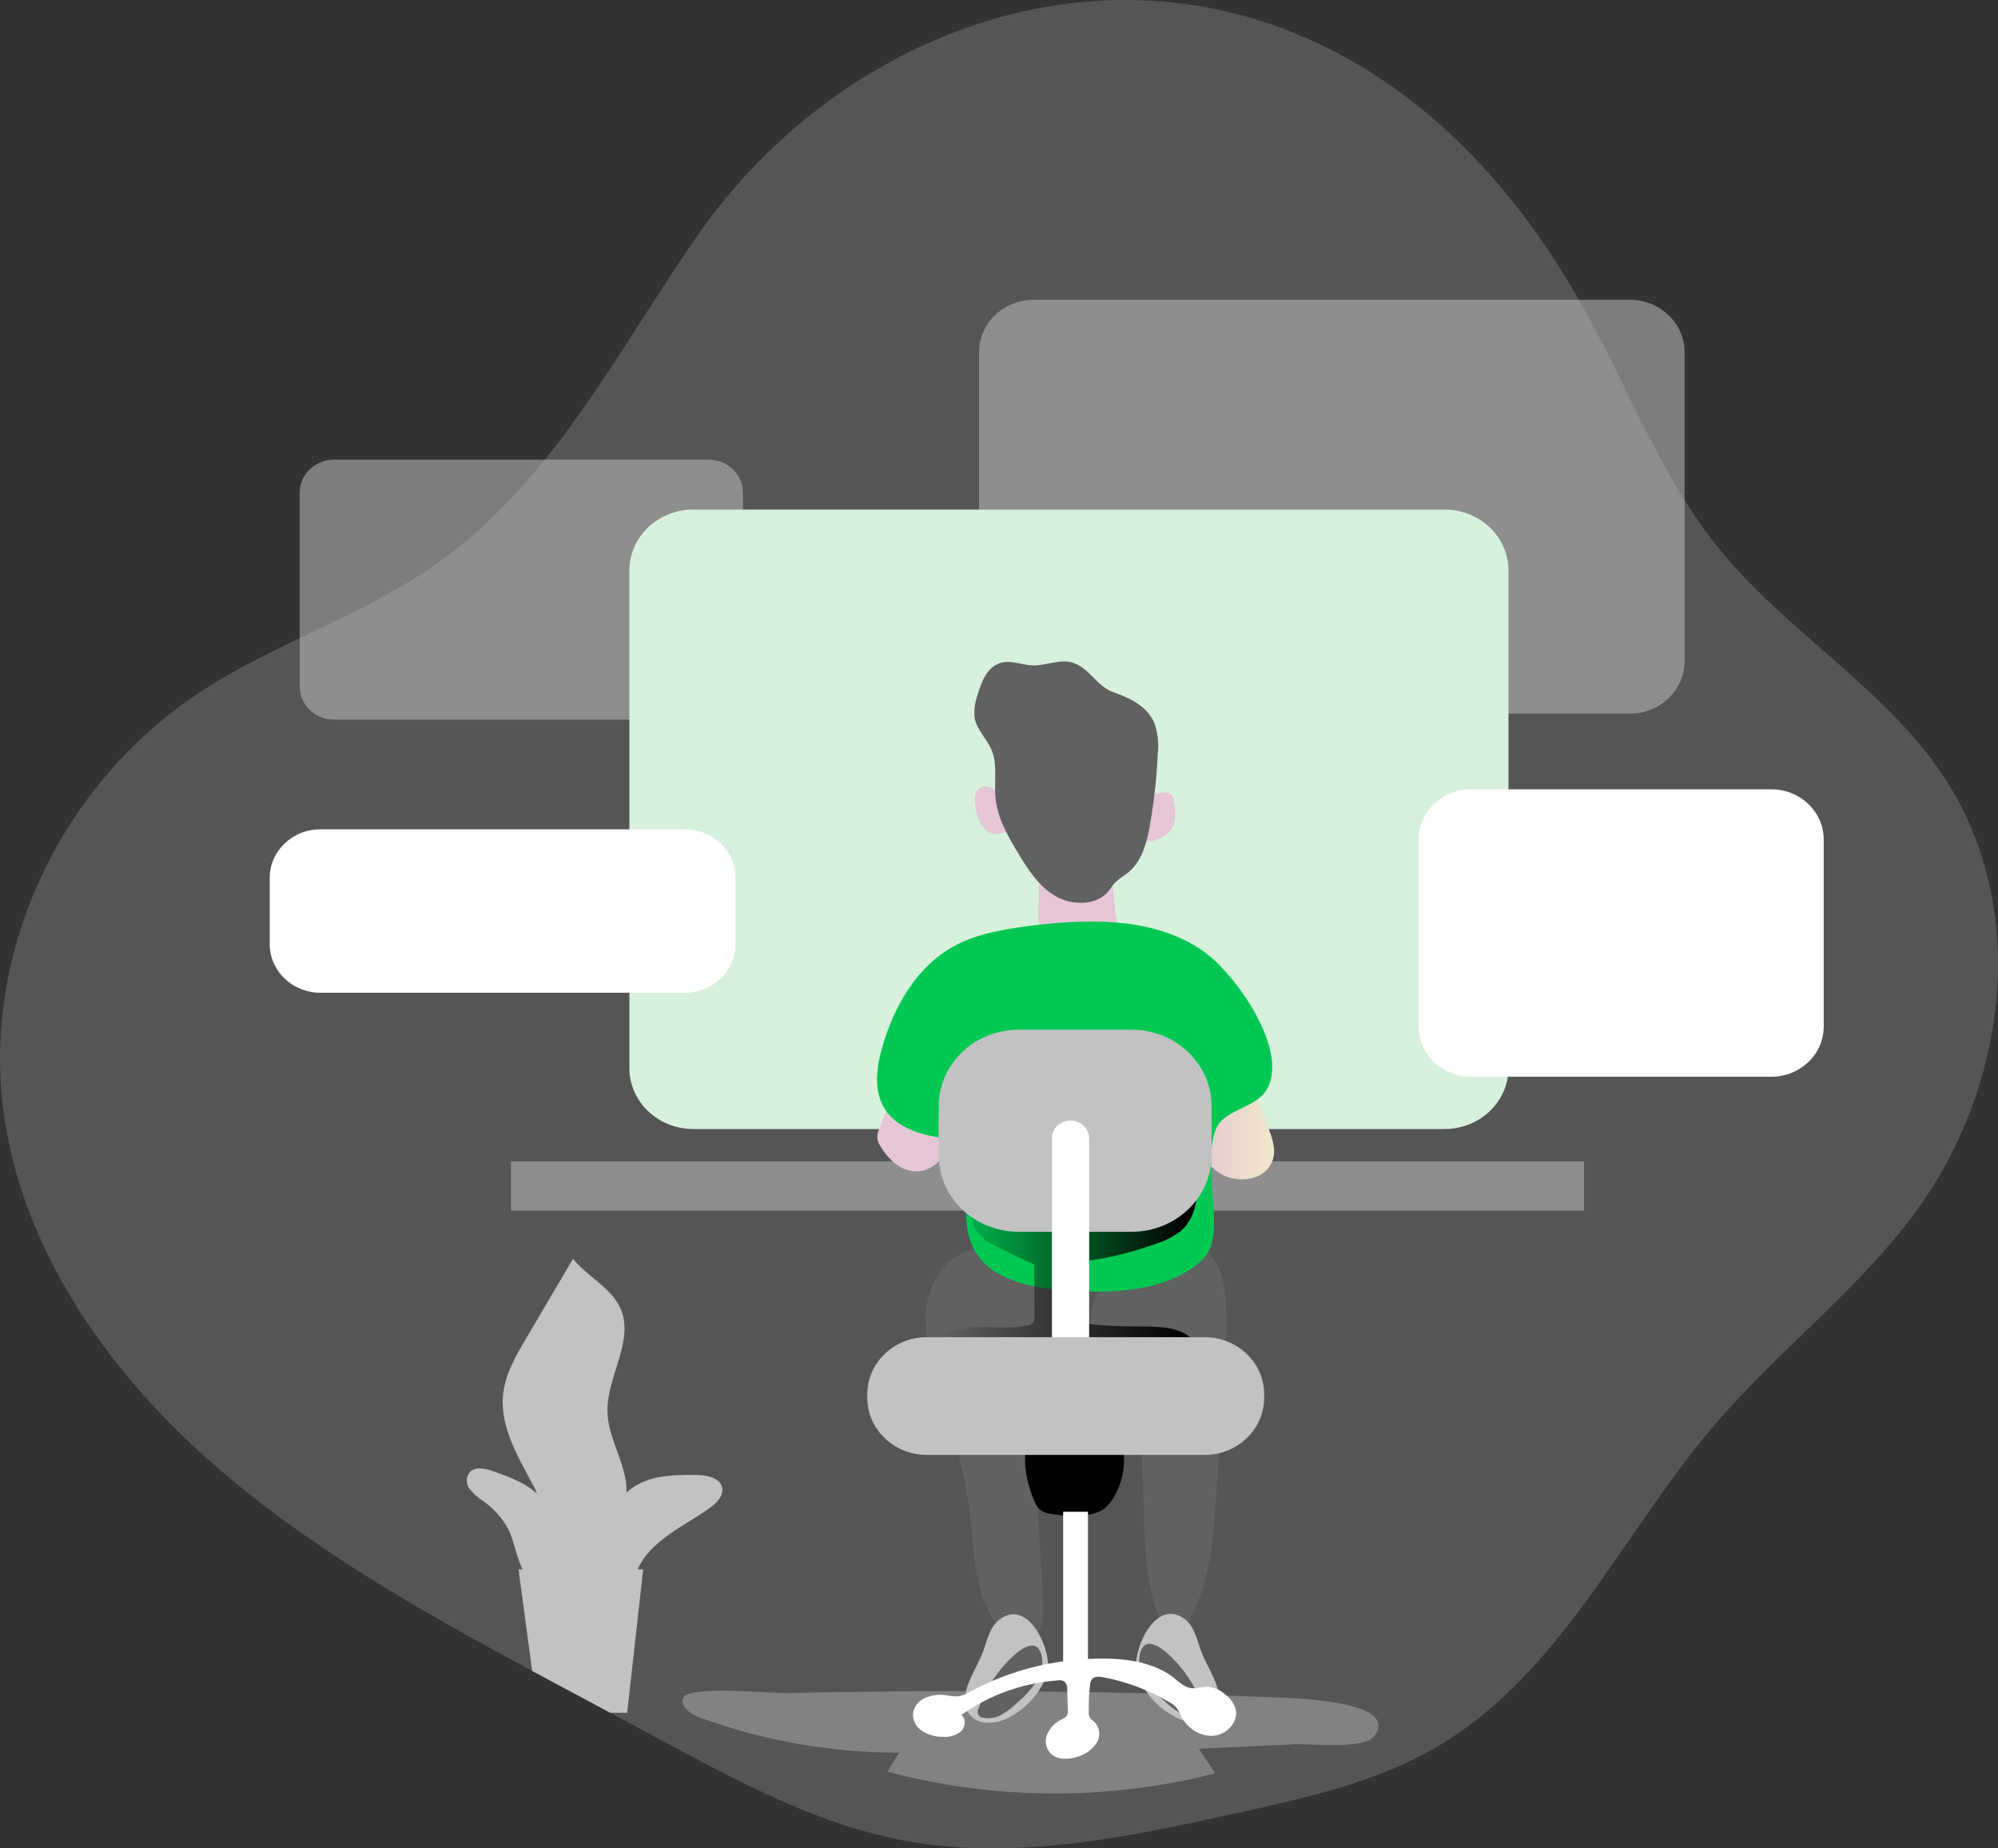 <svg width="200" height="185" viewBox="0 0 200 185" fill="none" xmlns="http://www.w3.org/2000/svg">
<rect x="0" y="0" width="200" height="185" fill="#333333" stroke="none"/>
<g id="services_picture">
<path id="path1353" opacity="0.24" d="M191.823 121.196C186.079 129.075 178.021 135.138 171.648 142.591C162.291 153.515 156.238 167.7 143.569 174.988C137.576 178.43 130.642 179.968 123.845 181.461C112.923 183.864 101.605 186.268 90.597 184.237C82.158 182.685 74.5 178.616 67 174.601L61.065 171.414C59.756 170.705 58.433 170.008 57.11 169.297L53.255 167.23C41.937 161.131 30.691 154.767 21.153 146.36C10.525 137.028 2.077 124.746 0.321 111.031C-1.716 95.181 6.08 78.534 19.796 69.425C27.321 64.418 36.292 61.632 43.684 56.438C55.349 48.244 61.769 35.139 69.779 23.626C84.624 2.282 113.17 -7.933 137.209 7.239C146.552 13.129 153.62 21.878 158.813 31.365C163.201 39.363 166.427 48.039 172.263 55.14C178.926 63.252 188.625 68.87 194.455 77.55C203.188 90.542 201.075 108.514 191.823 121.196Z" fill="#C2C2C2"/>
<path id="path1355" opacity="0.42" d="M68.526 169.766C67.826 170.499 68.973 171.519 69.954 171.873C76.35 174.215 83.141 175.418 89.99 175.425L88.824 177.322C99.56 180.173 110.898 180.23 121.663 177.486L120.007 175.029L129.626 174.573C131.154 174.505 136.513 175.106 137.526 173.808C140.444 170.071 128.569 169.926 127.294 169.876C114.625 169.368 101.948 169.173 89.262 169.288C85.804 169.318 82.345 169.372 78.887 169.448C77.25 169.502 69.544 168.728 68.526 169.766Z" fill="#C2C2C2"/>
<path id="path1357" d="M122.588 136.087C122.331 140.942 122.025 145.807 121.669 150.68C121.564 153.143 121.229 155.593 120.67 158C120.295 159.431 119.765 160.821 119.09 162.147C118.799 162.716 118.385 163.335 117.733 163.399C116.91 163.481 116.339 162.639 116.044 161.897C114.573 158.256 114.573 154.267 114.478 150.371C114.424 148.356 114.34 146.339 114.226 144.321C114.088 141.885 113.812 139.25 112.089 137.447C111.565 136.902 110.927 136.455 110.413 135.895C108.315 133.619 108.943 129.782 111.203 127.638C112.96 125.976 118.057 123.782 120.517 125.157C123.44 126.786 122.726 133.46 122.588 136.087Z" fill="#606161"/>
<path id="path1359" d="M107.861 127.75C108.596 128.866 108.942 130.177 108.846 131.492C108.727 135.448 106.271 138.949 105.038 142.731C103.192 148.445 104.22 154.567 104.405 160.562C104.491 161.387 104.384 162.221 104.091 163.002C103.936 163.389 103.661 163.722 103.303 163.956C102.945 164.191 102.521 164.314 102.088 164.313C101.46 164.201 100.894 163.878 100.493 163.403C97.466 160.307 97.566 155.586 97.067 151.381C96.505 146.697 94.987 142.171 93.692 137.624C93.107 135.571 92.559 133.468 92.697 131.347C92.835 129.226 93.768 127.045 95.6 125.843C98.927 123.667 105.486 124.496 107.861 127.75Z" fill="#606161"/>
<path id="path1365" opacity="0.52" d="M103.501 71.428H163.127C166.166 71.428 168.629 69.073 168.629 66.166V35.262C168.629 32.356 166.166 30 163.127 30H103.501C100.463 30 98 32.356 98 35.262V66.166C98 69.073 100.463 71.428 103.501 71.428Z" fill="#C2C2C2"/>
<path id="path1371" opacity="0.52" d="M33.455 72.029H70.916C72.825 72.029 74.371 70.549 74.371 68.724V49.305C74.371 47.48 72.825 46 70.916 46H33.455C31.547 46 30 47.48 30 49.305V68.724C30 70.549 31.547 72.029 33.455 72.029Z" fill="#C2C2C2"/>
<path id="path1375" opacity="0.52" d="M51.148 121.162H158.561V116.236H51.148V121.162Z" fill="#C2C2C2"/>
<path id="path1377" d="M72.115 109.898H142.378C145.68 109.898 148.356 107.338 148.356 104.181V57.563C148.356 54.405 145.68 51.845 142.378 51.845H72.115C68.814 51.845 66.138 54.405 66.138 57.563V104.181C66.138 107.338 68.814 109.898 72.115 109.898Z" fill="#C2C2C2"/>
<path id="path1379" d="M69.398 113H144.601C148.136 113 151 110.266 151 106.894V57.106C151 53.734 148.136 51 144.601 51H69.398C65.865 51 63 53.734 63 57.106V106.894C63 110.266 65.865 113 69.398 113Z" fill="#D7F1DD"/>
<path id="path1491" d="M127.024 113.048C127.362 113.958 127.681 114.914 127.471 115.852C127.395 116.176 127.258 116.485 127.066 116.762C126.115 118.173 123.859 118.392 122.307 117.545C120.756 116.698 119.88 115.078 119.452 113.448C119.283 112.902 119.226 112.331 119.286 111.764C119.424 110.776 120.108 109.943 120.822 109.215C121.775 108.268 123.521 107.03 124.801 108.168C125.953 109.188 126.515 111.687 127.024 113.048Z" fill="url(#paint0_linear)"/>
<path id="path1493" d="M88.102 112.772C87.894 113.148 87.796 113.571 87.821 113.996C87.879 114.269 87.992 114.529 88.154 114.761C88.555 115.448 89.09 116.056 89.73 116.55C90.376 117.045 91.194 117.287 92.019 117.228C93.237 117.101 94.204 116.177 94.851 115.18C95.523 114.232 95.877 113.111 95.865 111.966C95.827 111.363 95.651 110.775 95.348 110.244C95.045 109.714 94.624 109.254 94.113 108.898C93.194 108.26 91.281 107.682 90.244 108.411C89.206 109.139 88.621 111.597 88.102 112.772Z" fill="url(#paint1_linear)"/>
<path id="path1495" d="M116.209 79.338C116.378 79.291 116.556 79.282 116.729 79.311C116.902 79.34 117.066 79.407 117.208 79.506C117.407 79.723 117.522 79.997 117.537 80.285C117.658 80.865 117.682 81.459 117.608 82.046C117.528 82.63 117.229 83.166 116.766 83.553C116.405 83.807 115.998 83.995 115.566 84.109C115.242 84.249 114.872 84.262 114.538 84.145C114.392 84.05 114.27 83.925 114.182 83.779C114.093 83.634 114.039 83.471 114.024 83.303C113.648 81.541 114.224 79.684 116.209 79.338Z" fill="url(#paint2_linear)"/>
<path id="path1497" d="M98.881 78.731C98.692 78.686 98.494 78.686 98.305 78.731C98.098 78.824 97.924 78.972 97.803 79.157C97.681 79.341 97.618 79.556 97.619 79.774C97.589 80.202 97.617 80.632 97.705 81.053C97.787 81.757 98.089 82.422 98.571 82.96C98.814 83.219 99.141 83.392 99.499 83.452C99.858 83.511 100.227 83.454 100.546 83.288C102.569 81.95 100.665 79.105 98.881 78.731Z" fill="url(#paint3_linear)"/>
<path id="path1499" d="M111.683 91.452C111.777 91.864 111.803 92.288 111.759 92.708C111.583 93.874 110.369 94.689 109.151 94.834C107.933 94.98 106.714 94.588 105.577 94.156C105.227 94.043 104.904 93.867 104.625 93.637C104.346 93.358 104.156 93.009 104.077 92.631C103.941 91.975 103.899 91.304 103.954 90.637L104.03 88.288C104.007 87.829 104.101 87.371 104.306 86.954C104.782 86.176 105.872 86.044 106.819 85.985C108.061 85.935 109.931 85.985 110.75 87.068C111.569 88.152 111.474 90.191 111.683 91.452Z" fill="url(#paint4_linear)"/>
<path id="path1501" d="M115.515 72.281C115.885 73.272 116.016 74.33 115.896 75.376C115.79 77.792 115.526 80.198 115.106 82.582C114.792 84.371 114.297 86.292 112.817 87.421C112.394 87.693 111.994 87.998 111.622 88.331C111.365 88.596 111.185 88.923 110.947 89.21C109.742 90.653 107.315 90.653 105.659 89.692C104.003 88.732 102.941 87.084 101.97 85.482C100.9 83.716 99.838 81.867 99.648 79.833C99.491 78.221 99.886 76.523 99.243 75.026C98.767 73.924 97.782 73.041 97.563 71.871C97.479 71.083 97.579 70.287 97.858 69.54C98.244 68.216 98.834 66.686 100.238 66.327C101.261 66.063 102.318 66.563 103.379 66.595C104.731 66.641 106.106 65.917 107.391 66.327C109.043 66.855 109.771 68.675 111.418 69.267C113.064 69.859 114.749 70.606 115.515 72.281Z" fill="#606161"/>
<path id="path1503" d="M120.973 95.606C116.146 91.777 109.183 91.873 102.972 92.683C100.407 93.016 97.794 93.457 95.538 94.677C91.759 96.725 89.522 100.686 88.347 104.692C87.723 106.817 87.395 109.244 88.642 111.11C89.951 113.04 92.559 113.705 94.948 113.96C95.314 113.967 95.672 114.066 95.986 114.246C96.315 114.538 96.521 114.935 96.566 115.362C97.233 118.685 95.881 122.418 97.666 125.336C99.393 128.153 103.253 128.895 106.656 129.145C111.059 129.468 115.832 129.35 119.406 126.869C119.999 126.488 120.504 125.994 120.887 125.418C121.477 124.453 121.51 123.278 121.524 122.162C121.562 119.732 120.635 114.843 121.871 112.699C122.91 110.914 125.865 110.905 126.902 108.866C128.868 104.988 123.927 97.945 120.973 95.606Z" fill="#00C853"/>
<path id="path1505" d="M103.52 126.583L103.553 131.758C103.577 131.957 103.537 132.159 103.439 132.336C103.281 132.523 103.052 132.642 102.801 132.668C101.336 132.996 99.803 132.809 98.299 132.814C96.795 132.818 95.172 133.074 94.092 134.079C95.734 135.24 97.852 135.559 99.884 135.786C102.892 136.129 105.906 136.357 108.927 136.47C110.885 136.607 112.853 136.509 114.786 136.178C116.484 135.852 118.077 135.142 119.43 134.106C118.103 132.741 115.904 132.768 113.962 132.768C112.073 132.768 110.185 132.665 108.308 132.458C108.096 132.462 107.885 132.423 107.69 132.345C107.494 132.267 107.317 132.15 107.17 132.003C107.012 131.734 106.949 131.423 106.99 131.116C107.026 129.967 107.177 128.823 107.442 127.702C107.498 127.332 107.654 126.982 107.894 126.687C108.318 126.341 108.85 126.139 109.407 126.114C111.611 125.762 113.772 125.198 115.856 124.429C116.715 124.157 117.513 123.736 118.212 123.187C120.087 121.557 120.006 118.748 119.573 116.358C116.122 118.274 112.225 119.335 108.237 119.444C105.509 119.517 99.594 118.398 97.676 120.91C96.724 122.18 97.737 123.355 98.789 124.233C99.246 124.606 103.52 126.533 103.52 126.583Z" fill="url(#paint5_linear)"/>
<path id="path1507" d="M113.288 103.063H101.961C97.547 103.063 93.97 106.485 93.97 110.706V113.934C93.97 118.155 97.547 121.577 101.961 121.577H113.288C117.701 121.577 121.279 118.155 121.279 113.934V110.706C121.279 106.485 117.701 103.063 113.288 103.063Z" fill="#C2C2C2"/>
<path id="path1509" d="M113.288 103.063H101.961C97.547 103.063 93.97 106.485 93.97 110.706V113.934C93.97 118.155 97.547 121.577 101.961 121.577H113.288C117.701 121.577 121.279 118.155 121.279 113.934V110.706C121.279 106.485 117.701 103.063 113.288 103.063Z" fill="url(#paint6_linear)"/>
<path id="path1511" d="M113.288 104.769H101.961C97.547 104.769 93.97 108.191 93.97 112.412V115.64C93.97 119.861 97.547 123.283 101.961 123.283H113.288C117.701 123.283 121.279 119.861 121.279 115.64V112.412C121.279 108.191 117.701 104.769 113.288 104.769Z" fill="#C2C2C2"/>
<path id="path1513" d="M111.825 114.986C111.008 115.332 110.147 115.577 109.264 115.714C106.885 116.133 104.105 116.042 102.392 114.389C102.123 114.138 101.906 113.842 101.749 113.515C101.274 112.409 101.897 111.075 102.92 110.374C103.943 109.673 105.243 109.486 106.495 109.427C108.027 109.354 110.94 109.104 112.277 110.092C113.876 111.276 113.629 114.175 111.825 114.986Z" fill="url(#paint7_linear)"/>
<path id="path1515" d="M107.159 141.573H107.164C108.191 141.573 109.024 140.775 109.024 139.792V113.928C109.024 112.945 108.191 112.148 107.164 112.148H107.159C106.131 112.148 105.298 112.945 105.298 113.928V139.792C105.298 140.775 106.131 141.573 107.159 141.573Z" fill="white"/>
<path id="path1517" d="M118.625 162.073C119.578 162.825 119.815 164.126 120.234 165.26C120.815 166.808 121.891 168.215 122.032 169.854C122.096 170.339 122.011 170.832 121.791 171.274C121.578 171.615 121.275 171.898 120.912 172.092C120.55 172.287 120.141 172.388 119.725 172.385C118.892 172.368 118.08 172.132 117.378 171.701C116.138 170.994 115.114 169.989 114.408 168.783C114.049 168.194 113.819 167.541 113.733 166.863C113.537 164.81 115.765 159.888 118.625 162.073Z" fill="#C2C2C2"/>
<path id="path1519" d="M120.396 170.756C120.463 170.875 120.499 171.009 120.499 171.145C120.499 171.28 120.463 171.414 120.396 171.534C120.287 171.646 120.14 171.721 119.982 171.748C119.326 171.869 118.647 171.75 118.078 171.415C117.517 171.086 117.002 170.69 116.546 170.237C115.839 169.643 115.214 168.967 114.685 168.224C114.155 167.47 113.939 166.551 114.08 165.653C114.585 163.185 116.86 165.397 117.698 166.307C118.893 167.607 119.81 169.118 120.396 170.756Z" fill="#606161"/>
<path id="path1521" d="M100.01 162.123C99.058 162.873 98.82 164.175 98.401 165.309C97.82 166.857 96.745 168.268 96.602 169.902C96.54 170.389 96.624 170.884 96.845 171.327C97.058 171.667 97.361 171.949 97.723 172.143C98.086 172.337 98.495 172.437 98.91 172.433C99.743 172.419 100.556 172.182 101.257 171.75C102.498 171.045 103.523 170.038 104.226 168.832C104.587 168.243 104.817 167.589 104.902 166.911C105.093 164.858 102.865 159.919 100.01 162.123Z" fill="#C2C2C2"/>
<path id="path1523" d="M97.976 170.935C97.91 171.055 97.876 171.189 97.876 171.324C97.876 171.461 97.91 171.593 97.976 171.714C98.088 171.826 98.235 171.901 98.395 171.927C99.051 172.044 99.728 171.926 100.299 171.596C100.857 171.264 101.37 170.868 101.827 170.416C102.536 169.823 103.163 169.145 103.692 168.399C104.221 167.646 104.437 166.73 104.297 165.832C103.787 163.36 101.517 165.573 100.675 166.488C99.48 167.788 98.564 169.298 97.976 170.935Z" fill="#606161"/>
<path id="path1525" d="M110.211 151.237C109.444 151.585 108.598 151.742 107.75 151.692C106.813 151.744 105.872 151.678 104.952 151.497C104.642 151.438 104.351 151.308 104.105 151.119C103.899 150.938 103.737 150.718 103.629 150.472C102.853 148.834 101.977 145.438 103.181 144.058C104.557 142.475 110.016 142.197 111.748 143.858C113.428 145.416 112.21 150.113 110.211 151.237Z" fill="#C2C2C2"/>
<path id="path1527" d="M110.211 151.237C109.444 151.585 108.598 151.742 107.75 151.692C106.813 151.744 105.872 151.678 104.952 151.497C104.642 151.438 104.351 151.308 104.105 151.119C103.899 150.938 103.737 150.718 103.629 150.472C102.853 148.834 101.977 145.438 103.181 144.058C104.557 142.475 110.016 142.197 111.748 143.858C113.428 145.416 112.21 150.113 110.211 151.237Z" fill="url(#paint8_linear)"/>
<path id="path1529" d="M106.421 166.639H108.905V151.308H106.421V166.639Z" fill="white"/>
<path id="path1531" d="M117.474 167.91C118.026 168.342 118.564 168.884 119.272 168.967C119.787 169.021 120.301 168.811 120.825 168.811C121.514 168.858 122.163 169.137 122.657 169.599C123.123 169.952 123.473 170.426 123.666 170.964C124.051 172.221 122.881 173.595 121.514 173.723C120.148 173.85 118.835 172.958 118.235 171.784C118.106 171.462 117.937 171.156 117.731 170.873C117.533 170.67 117.304 170.499 117.05 170.364C115.029 169.165 112.8 168.322 110.468 167.874C110.063 167.796 109.568 167.76 109.311 168.065C109.187 168.239 109.119 168.446 109.116 168.657C109.011 169.564 108.968 170.476 108.988 171.387C108.975 171.563 109.01 171.738 109.088 171.897C109.211 172.062 109.362 172.205 109.535 172.32C109.81 172.601 109.983 172.958 110.028 173.34C110.072 173.721 109.986 174.107 109.783 174.437C109.352 175.09 108.692 175.575 107.922 175.804C107.008 176.126 105.856 176.181 105.176 175.512C104.935 175.253 104.775 174.936 104.712 174.595C104.649 174.255 104.686 173.904 104.819 173.581C105.093 172.939 105.6 172.412 106.246 172.098C106.471 172.016 106.666 171.874 106.808 171.688C106.887 171.517 106.916 171.328 106.894 171.142L106.827 169.112C106.847 168.957 106.828 168.8 106.772 168.653C106.716 168.507 106.624 168.375 106.503 168.27C106.313 168.175 106.095 168.145 105.885 168.183C102.387 168.441 99.037 169.643 96.223 171.647C96.737 172.03 96.647 172.858 96.185 173.295C95.677 173.696 95.023 173.889 94.367 173.832C93.646 173.839 92.938 173.642 92.335 173.264C92.033 173.074 91.787 172.814 91.62 172.509C91.453 172.202 91.371 171.861 91.383 171.516C91.431 171.166 91.574 170.835 91.797 170.553C92.02 170.273 92.315 170.052 92.654 169.913C93.335 169.641 94.084 169.562 94.81 169.69C95.183 169.766 95.566 169.795 95.947 169.777C96.375 169.692 96.782 169.529 97.147 169.298C100.443 167.518 104.099 166.432 107.869 166.112C111.03 165.843 114.918 165.908 117.474 167.91Z" fill="white"/>
<path id="path1533" d="M147.245 107.765H177.31C180.207 107.765 182.554 105.519 182.554 102.748V84.016C182.554 81.246 180.207 79 177.31 79H147.245C144.349 79 142 81.246 142 84.016V102.748C142 105.519 144.349 107.765 147.245 107.765Z" fill="white"/>
<path id="path1535" d="M32.078 99.36H68.549C71.354 99.36 73.627 97.186 73.627 94.503V87.857C73.627 85.174 71.354 83 68.549 83H32.078C29.273 83 27 85.174 27 87.857V94.503C27 97.186 29.273 99.36 32.078 99.36Z" fill="white"/>
<path id="path1543" d="M92.789 145.618H120.57C123.869 145.618 126.542 143.06 126.542 139.905V139.545C126.542 136.39 123.869 133.833 120.57 133.833H92.789C89.491 133.833 86.816 136.39 86.816 139.545V139.905C86.816 143.06 89.491 145.618 92.789 145.618Z" fill="#C2C2C2"/>
<path id="path1545" d="M92.789 145.618H120.57C123.869 145.618 126.542 143.06 126.542 139.905V139.545C126.542 136.39 123.869 133.833 120.57 133.833H92.789C89.491 133.833 86.816 136.39 86.816 139.545V139.905C86.816 143.06 89.491 145.618 92.789 145.618Z" fill="url(#paint9_linear)"/>
<path id="path1605" d="M53.495 148.893C51.92 145.916 49.993 142.824 50.364 139.507C50.587 137.499 51.649 135.678 52.686 133.917L57.36 125.991C58.788 127.766 61.139 128.846 62.081 130.894C63.595 134.185 60.654 137.827 60.811 141.418C60.915 144.182 62.833 146.699 62.714 149.462C62.638 151.47 59.316 158.047 56.627 157.796C55.204 157.665 54.39 150.578 53.495 148.893Z" fill="#C2C2C2"/>
<path id="path1607" d="M53.495 148.893C51.92 145.916 49.993 142.824 50.364 139.507C50.587 137.499 51.649 135.678 52.686 133.917L57.36 125.991C58.788 127.766 61.139 128.846 62.081 130.894C63.595 134.185 60.654 137.827 60.811 141.418C60.915 144.182 62.833 146.699 62.714 149.462C62.638 151.47 59.316 158.047 56.627 157.796C55.204 157.665 54.39 150.578 53.495 148.893Z" fill="url(#paint10_linear)"/>
<path id="path1609" d="M69.584 147.625C70.645 147.625 71.964 147.83 72.268 148.808C72.516 149.664 71.731 150.451 70.983 150.979C68.38 152.801 65.12 154.198 63.844 157.034C61.726 161.741 55.73 158.723 58.833 154.649C60.118 152.964 61.212 150.702 62.812 149.296C64.649 147.671 67.219 147.598 69.584 147.625Z" fill="#C2C2C2"/>
<path id="path1611" d="M69.584 147.625C70.645 147.625 71.964 147.83 72.268 148.808C72.516 149.664 71.731 150.451 70.983 150.979C68.38 152.801 65.12 154.198 63.844 157.034C61.726 161.741 55.73 158.723 58.833 154.649C60.118 152.964 61.212 150.702 62.812 149.296C64.649 147.671 67.219 147.598 69.584 147.625Z" fill="url(#paint11_linear)"/>
<path id="path1613" d="M54.047 149.801C52.853 148.5 51.078 147.857 49.383 147.257C48.579 146.974 47.546 146.743 47.004 147.361C46.825 147.603 46.728 147.891 46.728 148.187C46.728 148.484 46.825 148.772 47.004 149.014C47.377 149.487 47.832 149.894 48.35 150.22C49.393 150.95 50.247 151.899 50.849 152.992C51.453 154.171 51.615 155.514 52.153 156.725C52.691 157.936 53.814 159.078 55.185 159.023C55.722 158.972 56.231 158.769 56.648 158.441C57.064 158.113 57.37 157.674 57.526 157.18C58.059 155.609 57.35 154.904 56.47 153.793C55.494 152.559 55.137 150.981 54.047 149.801Z" fill="#C2C2C2"/>
<path id="path1615" d="M54.047 149.801C52.853 148.5 51.078 147.857 49.383 147.257C48.579 146.974 47.546 146.743 47.004 147.361C46.825 147.603 46.728 147.891 46.728 148.187C46.728 148.484 46.825 148.772 47.004 149.014C47.377 149.487 47.832 149.894 48.35 150.22C49.393 150.95 50.247 151.899 50.849 152.992C51.453 154.171 51.615 155.514 52.153 156.725C52.691 157.936 53.814 159.078 55.185 159.023C55.722 158.972 56.231 158.769 56.648 158.441C57.064 158.113 57.37 157.674 57.526 157.18C58.059 155.609 57.35 154.904 56.47 153.793C55.494 152.559 55.137 150.981 54.047 149.801Z" fill="url(#paint12_linear)"/>
<path id="path1617" d="M64.383 157.072L62.779 171.424H61.08C59.772 170.714 58.448 170.017 57.125 169.307L53.27 167.24L51.904 157.072H64.383Z" fill="#C2C2C2"/>
<path id="path1619" d="M64.383 157.072L62.779 171.424H61.08C59.772 170.714 58.448 170.017 57.125 169.307L53.27 167.24L51.904 157.072H64.383Z" fill="url(#paint13_linear)"/>
</g>
<defs>
<linearGradient id="paint0_linear" x1="119.276" y1="112.884" x2="127.538" y2="112.884" gradientUnits="userSpaceOnUse">
<stop stop-color="#E5C6D6"/>
<stop offset="0.42" stop-color="#EAD4D0"/>
<stop offset="1" stop-color="#F0E9CB"/>
</linearGradient>
<linearGradient id="paint1_linear" x1="2239.52" y1="2392.51" x2="2375.86" y2="2392.51" gradientUnits="userSpaceOnUse">
<stop stop-color="#E5C6D6"/>
<stop offset="0.42" stop-color="#EAD4D0"/>
<stop offset="1" stop-color="#F0E9CB"/>
</linearGradient>
<linearGradient id="paint2_linear" x1="1317.05" y1="973.396" x2="1346.36" y2="973.396" gradientUnits="userSpaceOnUse">
<stop stop-color="#E5C6D6"/>
<stop offset="0.42" stop-color="#EAD4D0"/>
<stop offset="1" stop-color="#F0E9CB"/>
</linearGradient>
<linearGradient id="paint3_linear" x1="1194.3" y1="937.964" x2="1224.85" y2="937.964" gradientUnits="userSpaceOnUse">
<stop stop-color="#E5C6D6"/>
<stop offset="0.42" stop-color="#EAD4D0"/>
<stop offset="1" stop-color="#F0E9CB"/>
</linearGradient>
<linearGradient id="paint4_linear" x1="2468.67" y1="1868.01" x2="2598.26" y2="1868.01" gradientUnits="userSpaceOnUse">
<stop stop-color="#E5C6D6"/>
<stop offset="0.42" stop-color="#EAD4D0"/>
<stop offset="1" stop-color="#F0E9CB"/>
</linearGradient>
<linearGradient id="paint5_linear" x1="94.092" y1="126.445" x2="119.849" y2="126.445" gradientUnits="userSpaceOnUse">
<stop stop-color="#010101" stop-opacity="0"/>
<stop offset="0.95" stop-color="#010101"/>
</linearGradient>
<linearGradient id="paint6_linear" x1="5486.18" y1="4671.23" x2="7053.18" y2="4671.23" gradientUnits="userSpaceOnUse">
<stop stop-color="#010101" stop-opacity="0"/>
<stop offset="0.95" stop-color="#010101"/>
</linearGradient>
<linearGradient id="paint7_linear" x1="3732.52" y1="1665.17" x2="3728.47" y2="2048.86" gradientUnits="userSpaceOnUse">
<stop stop-color="#010101" stop-opacity="0"/>
<stop offset="0.95" stop-color="#010101"/>
</linearGradient>
<linearGradient id="paint8_linear" x1="3164.88" y1="3133.99" x2="3189.87" y2="2896.46" gradientUnits="userSpaceOnUse">
<stop stop-color="#010101" stop-opacity="0"/>
<stop offset="0.95" stop-color="#010101"/>
</linearGradient>
<linearGradient id="paint9_linear" x1="12267.7" y1="3564.91" x2="12270.9" y2="3985.18" gradientUnits="userSpaceOnUse">
<stop stop-color="#010101" stop-opacity="0"/>
<stop offset="0.95" stop-color="#010101"/>
</linearGradient>
<linearGradient id="paint10_linear" x1="2551.49" y1="10370.8" x2="2575.15" y2="12713" gradientUnits="userSpaceOnUse">
<stop stop-color="#010101" stop-opacity="0"/>
<stop offset="0.95" stop-color="#010101"/>
</linearGradient>
<linearGradient id="paint11_linear" x1="3193.58" y1="4077.35" x2="3286.53" y2="4512.27" gradientUnits="userSpaceOnUse">
<stop stop-color="#010101" stop-opacity="0"/>
<stop offset="0.95" stop-color="#010101"/>
</linearGradient>
<linearGradient id="paint12_linear" x1="2186.21" y1="4136.76" x2="1982.62" y2="4586.56" gradientUnits="userSpaceOnUse">
<stop stop-color="#010101" stop-opacity="0"/>
<stop offset="0.95" stop-color="#010101"/>
</linearGradient>
<linearGradient id="paint13_linear" x1="2644.18" y1="5178.5" x2="2349.2" y2="5923.47" gradientUnits="userSpaceOnUse">
<stop stop-color="#010101" stop-opacity="0"/>
<stop offset="0.95" stop-color="#010101"/>
</linearGradient>
</defs>
</svg>
